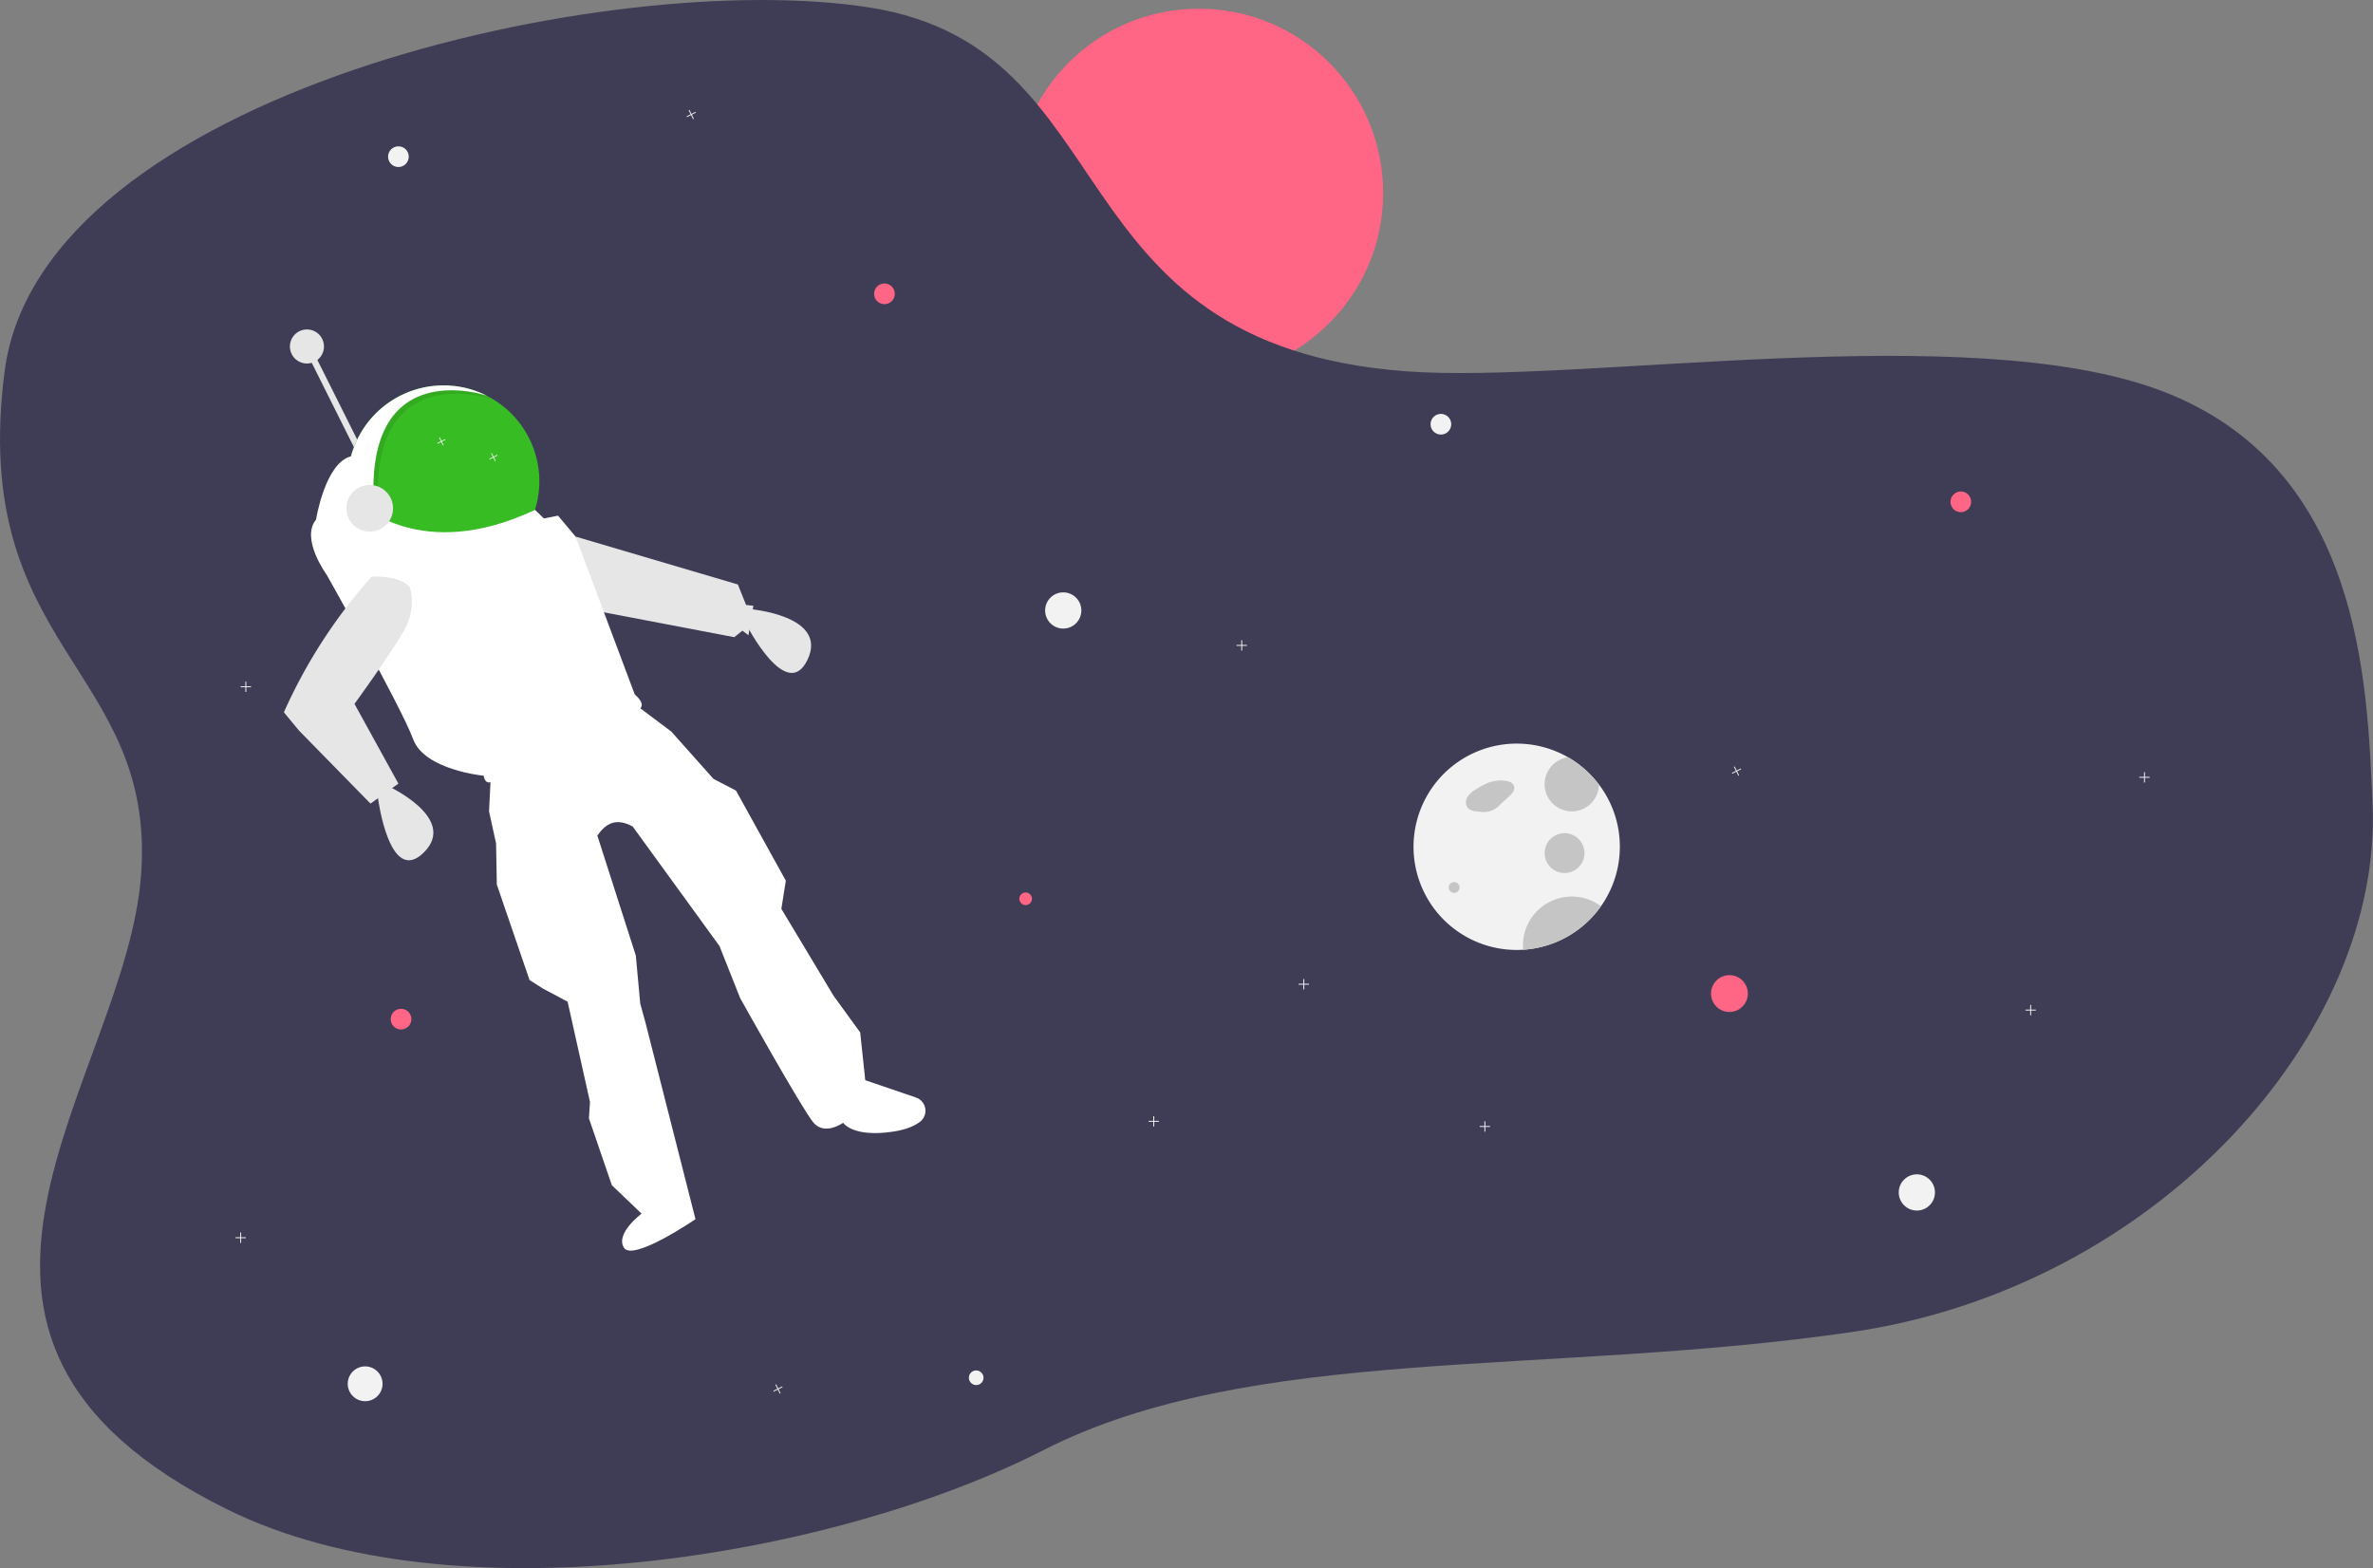 <?xml version="1.0" encoding="UTF-8"?>
<svg width="1081.6" height="714.77" data-name="Layer 1" version="1.1" viewBox="0 0 1081.6 714.77" xmlns="http://www.w3.org/2000/svg" xmlns:cc="http://creativecommons.org/ns#" xmlns:dc="http://purl.org/dc/elements/1.1/" xmlns:rdf="http://www.w3.org/1999/02/22-rdf-syntax-ns#" xmlns:xlink="http://www.w3.org/1999/xlink">
 <rect x="0" y="0" width="1081.6" height="714.77" fill="#808080" stroke="none"/>
 <title>to_the_moon</title>
 <circle cx="546.45" cy="87.939" r="83.979" fill="#ff6584"/>
 <path d="m103.64 688.04c103.55 51.121 276.78 21.56 371.77-26.951 94.99-48.511 229.29-33.688 368.5-53.901 139.21-20.213 242.39-136.1 237.48-241.21-2.506-53.613-4.471-153.12-96.316-187.86-88.217-33.373-264.81-2.933-344.24-8.875-162.14-12.128-126.11-146.88-244.03-165.75-117.92-18.865-378.32 39.078-394.7 165.75-16.378 126.67 68.786 134.75 62.235 229.08-6.551 94.327-121.93 210.12 39.306 289.72z" fill="#3f3d56" fill-rule="evenodd"/>
 <g transform="matrix(1.179 0 0 1.179 1.229 -121.42)" stroke-width=".848">
  <g fill="#f2f2f2" stroke-width=".848">
   <circle cx="138" cy="290" r="7"/>
   <circle cx="740" cy="564" r="7"/>
   <circle cx="410" cy="339" r="7"/>
  </g>
  <circle cx="757" cy="297" r="4" fill="#ff6584" stroke-width=".848"/>
  <circle cx="154" cy="497" r="4" fill="#ff6584" stroke-width=".848"/>
  <g fill="#f2f2f2">
   <g stroke-width=".848">
    <polygon points="92.178 583.5 92.178 581.68 94 581.68 94 581.32 92.178 581.32 92.178 579.5 91.822 579.5 91.822 581.32 90 581.32 90 581.68 91.822 581.68 91.822 583.5"/>
    <polygon points="828.18 405.5 828.18 403.68 830 403.68 830 403.32 828.18 403.32 828.18 401.5 827.82 401.5 827.82 403.32 826 403.32 826 403.68 827.82 403.68 827.82 405.5"/>
    <polygon points="503.18 485.5 503.18 483.68 505 483.68 505 483.32 503.18 483.32 503.18 481.5 502.82 481.5 502.82 483.32 501 483.32 501 483.68 502.82 483.68 502.82 485.5"/>
    <polygon points="784.18 495.5 784.18 493.68 786 493.68 786 493.32 784.18 493.32 784.18 491.5 783.82 491.5 783.82 493.32 782 493.32 782 493.68 783.82 493.68 783.82 495.5"/>
    <polygon points="445.18 538.5 445.18 536.68 447 536.68 447 536.32 445.18 536.32 445.18 534.5 444.82 534.5 444.82 536.32 443 536.32 443 536.68 444.82 536.68 444.82 538.5"/>
    <polygon points="573.18 540.5 573.18 538.68 575 538.68 575 538.32 573.18 538.32 573.18 536.5 572.82 536.5 572.82 538.32 571 538.32 571 538.68 572.82 538.68 572.82 540.5"/>
    <polygon points="94.178 370.5 94.178 368.68 96 368.68 96 368.32 94.178 368.32 94.178 366.5 93.822 366.5 93.822 368.32 92 368.32 92 368.68 93.822 368.68 93.822 370.5"/>
    <polygon points="479.18 354.5 479.18 352.68 481 352.68 481 352.32 479.18 352.32 479.18 350.5 478.82 350.5 478.82 352.32 477 352.32 477 352.68 478.82 352.68 478.82 354.5"/>
    <circle cx="556" cy="267" r="4"/>
   </g>
   <g stroke-width=".748">
    <polygon transform="matrix(-.86 .43 .43 .86 1066.1 -262.82)" points="677.18 435.5 677.18 433.68 679 433.68 679 433.32 677.18 433.32 677.18 431.5 676.82 431.5 676.82 433.32 675 433.32 675 433.68 676.82 433.68 676.82 435.5"/>
    <polygon transform="matrix(-.86 .43 .43 .86 662 -516.67)" points="677.18 433.32 677.18 431.5 676.82 431.5 676.82 433.32 675 433.32 675 433.68 676.82 433.68 676.82 435.5 677.18 435.5 677.18 433.68 679 433.68 679 433.32"/>
    <polygon transform="matrix(-.86 .43 .43 .86 695.53 -23.932)" points="677.18 433.32 677.18 431.5 676.82 431.5 676.82 433.32 675 433.32 675 433.68 676.82 433.68 676.82 435.5 677.18 435.5 677.18 433.68 679 433.68 679 433.32"/>
   </g>
   <circle cx="152.98" cy="163.56" r="4" stroke-width=".848"/>
   <circle cx="376.35" cy="635.64" r="2.83" stroke-width=".848"/>
   <circle cx="140.12" cy="637.98" r="6.729" stroke-width=".848"/>
  </g>
  <g fill="#ff6584" stroke-width=".848">
   <circle cx="340.88" cy="216.58" r="4"/>
   <circle cx="667.55" cy="487.11" r="7.119"/>
   <circle cx="395.46" cy="450.47" r="2.441"/>
  </g>
 </g>
 <g transform="matrix(-1 .012 .012 1 2121.8 -138.15)">
  <rect transform="rotate(25.881)" x="1903.4" y="-621.29" width="2.874" height="58.063" fill="#e6e6e6"/>
  <g transform="rotate(52.114 1252 1646.5)" fill="#e6e6e6">
   <path d="m585.3 445.98 5.174 8.623-1.725 2.874 12.073 6.324v-3.449l4.599-1.15 28.981-58.371-21.746-27.033z"/>
   <path transform="translate(-137,-75.5)" d="m728.05 532.41s-19.546 30.469 2.3 35.068 4.024-32.194 4.024-32.194z"/>
  </g>
  <path d="m1963 353.51a43.691 43.691 0 1 1-59.485-57.825l0.015-5e-3a43.687 43.687 0 0 1 59.469 57.83z" fill="#38bc24"/>
  <g transform="rotate(25.881 1240.7 3094.8)" opacity=".1">
   <path transform="translate(-137,-75.5)" d="m824.75 370.57-3.564 20.414c-26.784-69.527-69.389-26.818-70.124-26.071a43.691 43.691 0 0 1 73.689 5.657z"/>
  </g>
  <path d="m1967.3 332.93-12.118 16.811c6.251-74.245-50.723-54.417-51.711-54.066a43.691 43.691 0 0 1 63.829 37.255z" fill="#fff"/>
  <path d="m1965.7 322.56-3.687 21.319s-27.451 28.099-79.889 4.101l-4.024 3.964-6.442-1.209-7.856 9.607-26.134 72.304s-6.366 5.218-0.942 7.21c0 0 39.658 5.183 64.12 29.831 0 0 4.952 5.597 6.161-0.845 0 0 26.963-2.893 31.935-17.094 4.973-14.201 38.44-75.279 38.44-75.279s11.886-16.597 4.584-25.252c0-6e-5 -4.388-25.773-16.266-28.66z" fill="#fff"/>
  <g transform="rotate(-19.089 1439.3 -3358.8)" fill="#e6e6e6">
   <path transform="translate(-137,-75.5)" d="m807.3 504.92s-36.018 3.617-26.048 23.591 27.725-16.851 27.725-16.851z"/>
   <path transform="translate(-137,-75.5)" d="m825.78 415.7s-6.324 7.473-4.024 19.546 10.923 39.092 10.923 39.092l-30.469 28.169 9.198 12.648 41.392-21.271 9.198-5.749a238.51 238.51 0 0 0-16.892-67.64l-1.504-3.645s-10.923-4.599-17.821-1.15z"/>
  </g>
  <circle transform="rotate(25.881)" cx="1912.3" cy="-542.82" r="10.635" fill="#e6e6e6"/>
  <circle transform="rotate(25.881)" cx="1904.9" cy="-621.58" r="7.761" fill="#e6e6e6"/>
  <polygon transform="rotate(25.881 1240.7 3094.8)" points="643.18 294.5 642.82 294.5 642.82 296.32 641 296.32 641 296.68 642.82 296.68 642.82 298.5 643.18 298.5 643.18 296.68 645 296.68 645 296.32 643.18 296.32" fill="#f2f2f2"/>
  <polygon transform="rotate(25.881 1240.7 3094.8)" points="625.18 311.5 624.82 311.5 624.82 313.32 623 313.32 623 313.68 624.82 313.68 624.82 315.5 625.18 315.5 625.18 313.68 627 313.68 627 313.32 625.18 313.32" fill="#f2f2f2"/>
  <g fill="#fff">
   <path d="m1839.8 435.45-18.586 14.312-18.956 21.798-10.202 5.455-22.216 41.326 2.192 12.822-23.292 39.86-11.959 16.891-2.048 21.795-23.016 8.166c-4.779 1.686-5.764 8.011-1.724 11.07 2.487 1.861 6.335 3.51 12.274 4.34 18.589 2.596 22.771-4.305 22.771-4.305s8.445 5.98 13.565-0.257c5.12-6.236 32.71-57.141 32.71-57.141l9.124-23.829 38.868-54.895 28.8-45.268z"/>
   <path d="m1855.5 496.72-16.889 54.964-1.738 21.822-2.331 8.916-21.671 89.704s28.794 19.166 32.769 12.606c3.976-6.559-8.237-15.423-8.237-15.423l13.405-13.138 10.069-30.578-0.573-7.452 9.65-45.848 11.068-6.04 6.166-4.022 14.385-43.683 0.114-18.725 3.037-14.736-1.544-24.719-34.915-13.586z"/>
   <path d="m1839.3 492.86c7.459-4.27 12.329-1.638 16.126 3.855l30.842-56.09-29.733-3.087z" fill-rule="evenodd"/>
  </g>
 </g>
 <g transform="matrix(1.133 0 0 1.133 -1452 -56.741)" stroke-width=".883">
  <path d="m1933.2 390.74a41.51 41.51 0 0 1-38.88 41.43c-0.87 0.06-1.75 0.09-2.63 0.09a41.51 41.51 0 1 1 20.76-77.47 41.9 41.9 0 0 1 12.37 10.95 41.3 41.3 0 0 1 8.38 25z" fill="#f2f2f2"/>
  <path d="m1925.6 414.65a41.41 41.41 0 0 1-31.31 17.52c-0.05-0.57-0.08-1.15-0.08-1.73a19.67 19.67 0 0 1 31.39-15.79zm-0.8-48.92a10.93 10.93 0 1 1-12.37-11 41.9 41.9 0 0 1 12.37 11zm-5.83 27.56a8.01 8.01 0 0 1-8.01 8.01 8.01 8.01 0 0 1-8.01-8.01 8.01 8.01 0 0 1 8.01-8.01 8.01 8.01 0 0 1 8.01 8.01zm-50.26 13.84a2.18 2.18 0 0 1-2.18 2.18 2.18 2.18 0 0 1-2.18-2.18 2.18 2.18 0 0 1 2.18-2.18 2.18 2.18 0 0 1 2.18 2.18zm12.73-42.72a45.19 45.19 0 0 0-6.19 3.26 9.8 9.8 0 0 0-3.31 3 3.9 3.9 0 0 0-0.08 4.23c1 1.38 3 1.6 4.67 1.69a8.86 8.86 0 0 0 8.48-2.8l3.57-3.24c1.24-1.12 2.6-2.67 2.06-4.25-0.41-1.21-1.77-1.8-3-2a12.59 12.59 0 0 0-8.93 1.57" fill="#c5c5c5"/>
 </g>
</svg>
